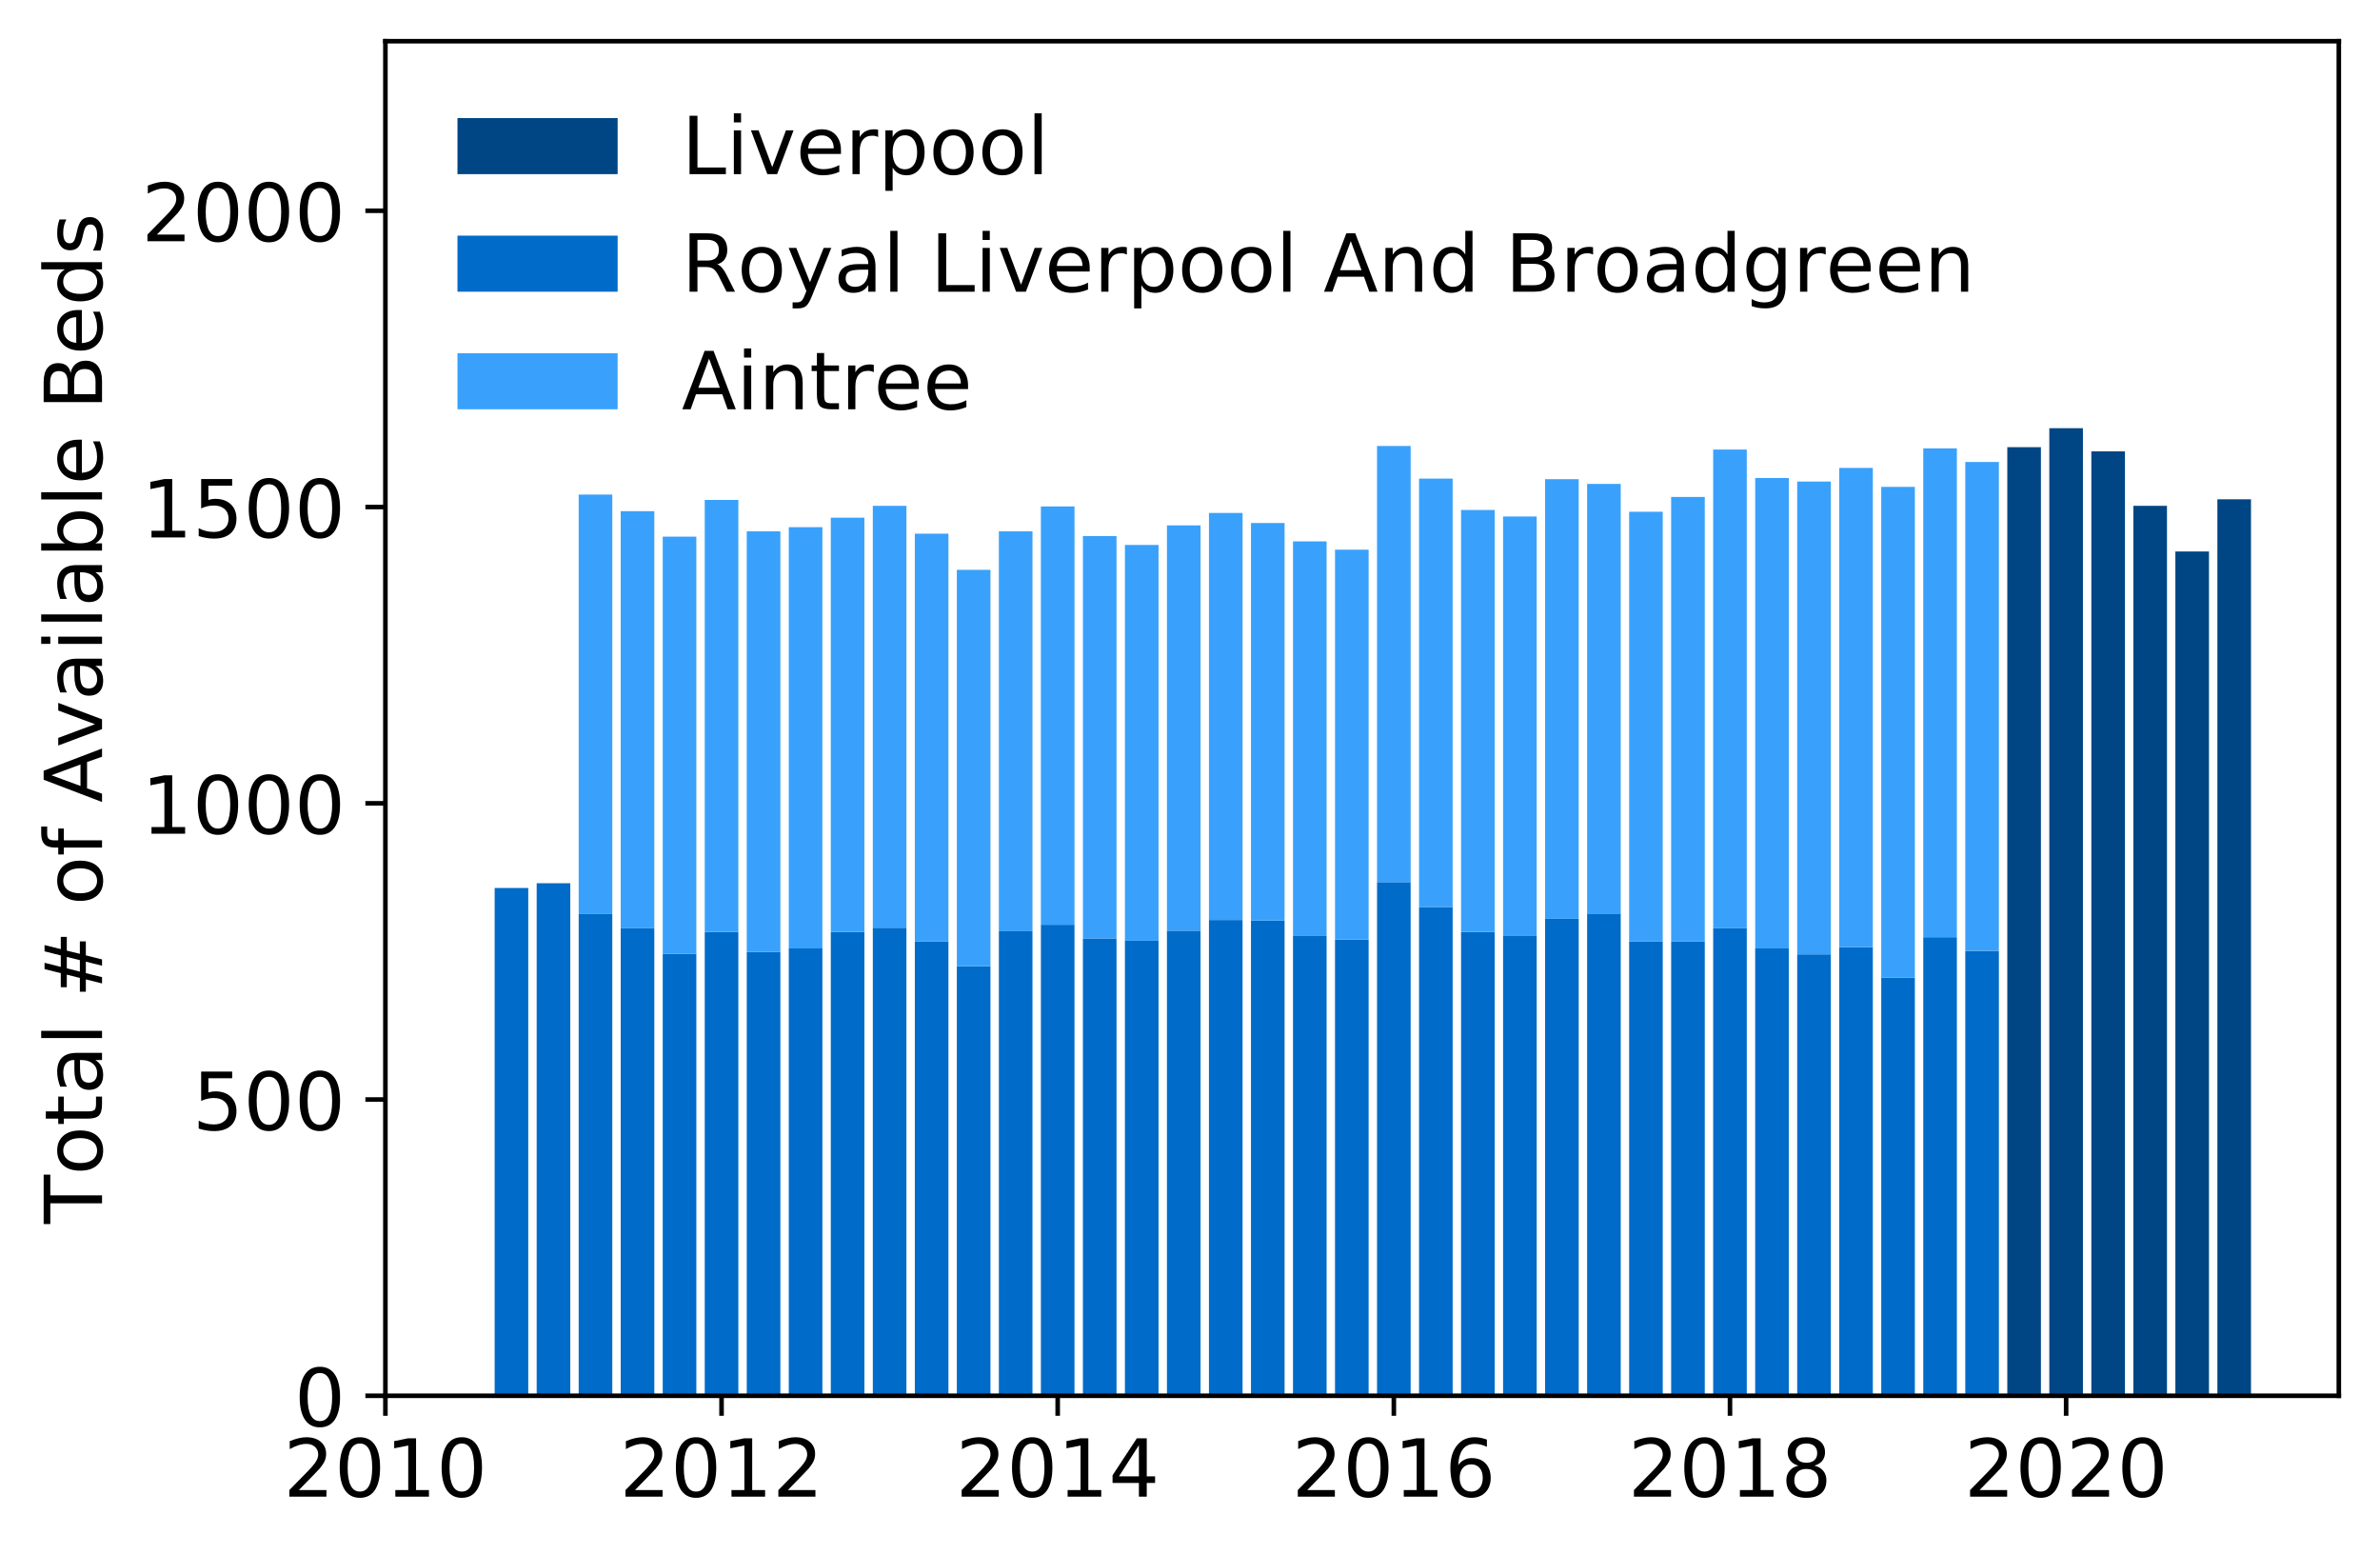<?xml version="1.0" encoding="utf-8" standalone="no"?>
<!DOCTYPE svg PUBLIC "-//W3C//DTD SVG 1.1//EN"
  "http://www.w3.org/Graphics/SVG/1.1/DTD/svg11.dtd">
<!-- Created with matplotlib (https://matplotlib.org/) -->
<svg height="271.709pt" version="1.1" viewBox="0 0 416.089 271.709" width="416.089pt" xmlns="http://www.w3.org/2000/svg" xmlns:xlink="http://www.w3.org/1999/xlink">
 <defs>
  <style type="text/css">
*{stroke-linecap:butt;stroke-linejoin:round;}
  </style>
 </defs>
 <g id="figure_1">
  <g id="patch_1">
   <path d="M -0 271.709 
L 416.089 271.709 
L 416.089 0 
L -0 0 
z
" style="fill:#ffffff;"/>
  </g>
  <g id="axes_1">
   <g id="patch_2">
    <path d="M 67.379 243.96 
L 408.889 243.96 
L 408.889 7.2 
L 67.379 7.2 
z
" style="fill:#ffffff;"/>
   </g>
   <g id="patch_3">
    <path clip-path="url(#pbb007bcb17)" d="M 387.66 243.96 
L 393.536 243.96 
L 393.536 87.273 
L 387.66 87.273 
z
" style="fill:#004684;"/>
   </g>
   <g id="patch_4">
    <path clip-path="url(#pbb007bcb17)" d="M 380.314 243.96 
L 386.191 243.96 
L 386.191 96.386 
L 380.314 96.386 
z
" style="fill:#004684;"/>
   </g>
   <g id="patch_5">
    <path clip-path="url(#pbb007bcb17)" d="M 372.968 243.96 
L 378.845 243.96 
L 378.845 88.412 
L 372.968 88.412 
z
" style="fill:#004684;"/>
   </g>
   <g id="patch_6">
    <path clip-path="url(#pbb007bcb17)" d="M 365.622 243.96 
L 371.499 243.96 
L 371.499 78.885 
L 365.622 78.885 
z
" style="fill:#004684;"/>
   </g>
   <g id="patch_7">
    <path clip-path="url(#pbb007bcb17)" d="M 358.276 243.96 
L 364.153 243.96 
L 364.153 74.846 
L 358.276 74.846 
z
" style="fill:#004684;"/>
   </g>
   <g id="patch_8">
    <path clip-path="url(#pbb007bcb17)" d="M 350.93 243.96 
L 356.807 243.96 
L 356.807 78.16 
L 350.93 78.16 
z
" style="fill:#004684;"/>
   </g>
   <g id="patch_9">
    <path clip-path="url(#pbb007bcb17)" d="M 343.584 243.96 
L 349.461 243.96 
L 349.461 166.186 
L 343.584 166.186 
z
" style="fill:#006bc8;"/>
   </g>
   <g id="patch_10">
    <path clip-path="url(#pbb007bcb17)" d="M 336.239 243.96 
L 342.115 243.96 
L 342.115 163.804 
L 336.239 163.804 
z
" style="fill:#006bc8;"/>
   </g>
   <g id="patch_11">
    <path clip-path="url(#pbb007bcb17)" d="M 328.893 243.96 
L 334.769 243.96 
L 334.769 170.846 
L 328.893 170.846 
z
" style="fill:#006bc8;"/>
   </g>
   <g id="patch_12">
    <path clip-path="url(#pbb007bcb17)" d="M 321.547 243.96 
L 327.424 243.96 
L 327.424 165.565 
L 321.547 165.565 
z
" style="fill:#006bc8;"/>
   </g>
   <g id="patch_13">
    <path clip-path="url(#pbb007bcb17)" d="M 314.201 243.96 
L 320.078 243.96 
L 320.078 166.807 
L 314.201 166.807 
z
" style="fill:#006bc8;"/>
   </g>
   <g id="patch_14">
    <path clip-path="url(#pbb007bcb17)" d="M 306.855 243.96 
L 312.732 243.96 
L 312.732 165.772 
L 306.855 165.772 
z
" style="fill:#006bc8;"/>
   </g>
   <g id="patch_15">
    <path clip-path="url(#pbb007bcb17)" d="M 299.509 243.96 
L 305.386 243.96 
L 305.386 162.251 
L 299.509 162.251 
z
" style="fill:#006bc8;"/>
   </g>
   <g id="patch_16">
    <path clip-path="url(#pbb007bcb17)" d="M 292.163 243.96 
L 298.04 243.96 
L 298.04 164.529 
L 292.163 164.529 
z
" style="fill:#006bc8;"/>
   </g>
   <g id="patch_17">
    <path clip-path="url(#pbb007bcb17)" d="M 284.817 243.96 
L 290.694 243.96 
L 290.694 164.529 
L 284.817 164.529 
z
" style="fill:#006bc8;"/>
   </g>
   <g id="patch_18">
    <path clip-path="url(#pbb007bcb17)" d="M 277.472 243.96 
L 283.348 243.96 
L 283.348 159.662 
L 277.472 159.662 
z
" style="fill:#006bc8;"/>
   </g>
   <g id="patch_19">
    <path clip-path="url(#pbb007bcb17)" d="M 270.126 243.96 
L 276.002 243.96 
L 276.002 160.594 
L 270.126 160.594 
z
" style="fill:#006bc8;"/>
   </g>
   <g id="patch_20">
    <path clip-path="url(#pbb007bcb17)" d="M 262.78 243.96 
L 268.657 243.96 
L 268.657 163.493 
L 262.78 163.493 
z
" style="fill:#006bc8;"/>
   </g>
   <g id="patch_21">
    <path clip-path="url(#pbb007bcb17)" d="M 255.434 243.96 
L 261.311 243.96 
L 261.311 162.872 
L 255.434 162.872 
z
" style="fill:#006bc8;"/>
   </g>
   <g id="patch_22">
    <path clip-path="url(#pbb007bcb17)" d="M 248.088 243.96 
L 253.965 243.96 
L 253.965 158.523 
L 248.088 158.523 
z
" style="fill:#006bc8;"/>
   </g>
   <g id="patch_23">
    <path clip-path="url(#pbb007bcb17)" d="M 240.742 243.96 
L 246.619 243.96 
L 246.619 154.173 
L 240.742 154.173 
z
" style="fill:#006bc8;"/>
   </g>
   <g id="patch_24">
    <path clip-path="url(#pbb007bcb17)" d="M 233.396 243.96 
L 239.273 243.96 
L 239.273 164.218 
L 233.396 164.218 
z
" style="fill:#006bc8;"/>
   </g>
   <g id="patch_25">
    <path clip-path="url(#pbb007bcb17)" d="M 226.05 243.96 
L 231.927 243.96 
L 231.927 163.597 
L 226.05 163.597 
z
" style="fill:#006bc8;"/>
   </g>
   <g id="patch_26">
    <path clip-path="url(#pbb007bcb17)" d="M 218.705 243.96 
L 224.581 243.96 
L 224.581 160.904 
L 218.705 160.904 
z
" style="fill:#006bc8;"/>
   </g>
   <g id="patch_27">
    <path clip-path="url(#pbb007bcb17)" d="M 211.359 243.96 
L 217.235 243.96 
L 217.235 160.801 
L 211.359 160.801 
z
" style="fill:#006bc8;"/>
   </g>
   <g id="patch_28">
    <path clip-path="url(#pbb007bcb17)" d="M 204.013 243.96 
L 209.889 243.96 
L 209.889 162.665 
L 204.013 162.665 
z
" style="fill:#006bc8;"/>
   </g>
   <g id="patch_29">
    <path clip-path="url(#pbb007bcb17)" d="M 196.667 243.96 
L 202.544 243.96 
L 202.544 164.426 
L 196.667 164.426 
z
" style="fill:#006bc8;"/>
   </g>
   <g id="patch_30">
    <path clip-path="url(#pbb007bcb17)" d="M 189.321 243.96 
L 195.198 243.96 
L 195.198 164.011 
L 189.321 164.011 
z
" style="fill:#006bc8;"/>
   </g>
   <g id="patch_31">
    <path clip-path="url(#pbb007bcb17)" d="M 181.975 243.96 
L 187.852 243.96 
L 187.852 161.629 
L 181.975 161.629 
z
" style="fill:#006bc8;"/>
   </g>
   <g id="patch_32">
    <path clip-path="url(#pbb007bcb17)" d="M 174.629 243.96 
L 180.506 243.96 
L 180.506 162.769 
L 174.629 162.769 
z
" style="fill:#006bc8;"/>
   </g>
   <g id="patch_33">
    <path clip-path="url(#pbb007bcb17)" d="M 167.283 243.96 
L 173.16 243.96 
L 173.16 168.879 
L 167.283 168.879 
z
" style="fill:#006bc8;"/>
   </g>
   <g id="patch_34">
    <path clip-path="url(#pbb007bcb17)" d="M 159.937 243.96 
L 165.814 243.96 
L 165.814 164.529 
L 159.937 164.529 
z
" style="fill:#006bc8;"/>
   </g>
   <g id="patch_35">
    <path clip-path="url(#pbb007bcb17)" d="M 152.592 243.96 
L 158.468 243.96 
L 158.468 162.147 
L 152.592 162.147 
z
" style="fill:#006bc8;"/>
   </g>
   <g id="patch_36">
    <path clip-path="url(#pbb007bcb17)" d="M 145.246 243.96 
L 151.122 243.96 
L 151.122 162.872 
L 145.246 162.872 
z
" style="fill:#006bc8;"/>
   </g>
   <g id="patch_37">
    <path clip-path="url(#pbb007bcb17)" d="M 137.9 243.96 
L 143.777 243.96 
L 143.777 165.772 
L 137.9 165.772 
z
" style="fill:#006bc8;"/>
   </g>
   <g id="patch_38">
    <path clip-path="url(#pbb007bcb17)" d="M 130.554 243.96 
L 136.431 243.96 
L 136.431 166.393 
L 130.554 166.393 
z
" style="fill:#006bc8;"/>
   </g>
   <g id="patch_39">
    <path clip-path="url(#pbb007bcb17)" d="M 123.208 243.96 
L 129.085 243.96 
L 129.085 162.872 
L 123.208 162.872 
z
" style="fill:#006bc8;"/>
   </g>
   <g id="patch_40">
    <path clip-path="url(#pbb007bcb17)" d="M 115.862 243.96 
L 121.739 243.96 
L 121.739 166.704 
L 115.862 166.704 
z
" style="fill:#006bc8;"/>
   </g>
   <g id="patch_41">
    <path clip-path="url(#pbb007bcb17)" d="M 108.516 243.96 
L 114.393 243.96 
L 114.393 162.251 
L 108.516 162.251 
z
" style="fill:#006bc8;"/>
   </g>
   <g id="patch_42">
    <path clip-path="url(#pbb007bcb17)" d="M 101.17 243.96 
L 107.047 243.96 
L 107.047 159.765 
L 101.17 159.765 
z
" style="fill:#006bc8;"/>
   </g>
   <g id="patch_43">
    <path clip-path="url(#pbb007bcb17)" d="M 93.825 243.96 
L 99.701 243.96 
L 99.701 154.38 
L 93.825 154.38 
z
" style="fill:#006bc8;"/>
   </g>
   <g id="patch_44">
    <path clip-path="url(#pbb007bcb17)" d="M 86.479 243.96 
L 92.355 243.96 
L 92.355 155.209 
L 86.479 155.209 
z
" style="fill:#006bc8;"/>
   </g>
   <g id="patch_45">
    <path clip-path="url(#pbb007bcb17)" d="M 343.584 166.186 
L 349.461 166.186 
L 349.461 80.749 
L 343.584 80.749 
z
" style="fill:#39a1fc;"/>
   </g>
   <g id="patch_46">
    <path clip-path="url(#pbb007bcb17)" d="M 336.239 163.804 
L 342.115 163.804 
L 342.115 78.367 
L 336.239 78.367 
z
" style="fill:#39a1fc;"/>
   </g>
   <g id="patch_47">
    <path clip-path="url(#pbb007bcb17)" d="M 328.893 170.846 
L 334.769 170.846 
L 334.769 85.098 
L 328.893 85.098 
z
" style="fill:#39a1fc;"/>
   </g>
   <g id="patch_48">
    <path clip-path="url(#pbb007bcb17)" d="M 321.547 165.565 
L 327.424 165.565 
L 327.424 81.784 
L 321.547 81.784 
z
" style="fill:#39a1fc;"/>
   </g>
   <g id="patch_49">
    <path clip-path="url(#pbb007bcb17)" d="M 314.201 166.807 
L 320.078 166.807 
L 320.078 84.166 
L 314.201 84.166 
z
" style="fill:#39a1fc;"/>
   </g>
   <g id="patch_50">
    <path clip-path="url(#pbb007bcb17)" d="M 306.855 165.772 
L 312.732 165.772 
L 312.732 83.545 
L 306.855 83.545 
z
" style="fill:#39a1fc;"/>
   </g>
   <g id="patch_51">
    <path clip-path="url(#pbb007bcb17)" d="M 299.509 162.251 
L 305.386 162.251 
L 305.386 78.574 
L 299.509 78.574 
z
" style="fill:#39a1fc;"/>
   </g>
   <g id="patch_52">
    <path clip-path="url(#pbb007bcb17)" d="M 292.163 164.529 
L 298.04 164.529 
L 298.04 86.859 
L 292.163 86.859 
z
" style="fill:#39a1fc;"/>
   </g>
   <g id="patch_53">
    <path clip-path="url(#pbb007bcb17)" d="M 284.817 164.529 
L 290.694 164.529 
L 290.694 89.448 
L 284.817 89.448 
z
" style="fill:#39a1fc;"/>
   </g>
   <g id="patch_54">
    <path clip-path="url(#pbb007bcb17)" d="M 277.472 159.662 
L 283.348 159.662 
L 283.348 84.58 
L 277.472 84.58 
z
" style="fill:#39a1fc;"/>
   </g>
   <g id="patch_55">
    <path clip-path="url(#pbb007bcb17)" d="M 270.126 160.594 
L 276.002 160.594 
L 276.002 83.752 
L 270.126 83.752 
z
" style="fill:#39a1fc;"/>
   </g>
   <g id="patch_56">
    <path clip-path="url(#pbb007bcb17)" d="M 262.78 163.493 
L 268.657 163.493 
L 268.657 90.276 
L 262.78 90.276 
z
" style="fill:#39a1fc;"/>
   </g>
   <g id="patch_57">
    <path clip-path="url(#pbb007bcb17)" d="M 255.434 162.872 
L 261.311 162.872 
L 261.311 89.137 
L 255.434 89.137 
z
" style="fill:#39a1fc;"/>
   </g>
   <g id="patch_58">
    <path clip-path="url(#pbb007bcb17)" d="M 248.088 158.523 
L 253.965 158.523 
L 253.965 83.648 
L 248.088 83.648 
z
" style="fill:#39a1fc;"/>
   </g>
   <g id="patch_59">
    <path clip-path="url(#pbb007bcb17)" d="M 240.742 154.173 
L 246.619 154.173 
L 246.619 77.953 
L 240.742 77.953 
z
" style="fill:#39a1fc;"/>
   </g>
   <g id="patch_60">
    <path clip-path="url(#pbb007bcb17)" d="M 233.396 164.218 
L 239.273 164.218 
L 239.273 96.076 
L 233.396 96.076 
z
" style="fill:#39a1fc;"/>
   </g>
   <g id="patch_61">
    <path clip-path="url(#pbb007bcb17)" d="M 226.05 163.597 
L 231.927 163.597 
L 231.927 94.626 
L 226.05 94.626 
z
" style="fill:#39a1fc;"/>
   </g>
   <g id="patch_62">
    <path clip-path="url(#pbb007bcb17)" d="M 218.705 160.904 
L 224.581 160.904 
L 224.581 91.415 
L 218.705 91.415 
z
" style="fill:#39a1fc;"/>
   </g>
   <g id="patch_63">
    <path clip-path="url(#pbb007bcb17)" d="M 211.359 160.801 
L 217.235 160.801 
L 217.235 89.655 
L 211.359 89.655 
z
" style="fill:#39a1fc;"/>
   </g>
   <g id="patch_64">
    <path clip-path="url(#pbb007bcb17)" d="M 204.013 162.665 
L 209.889 162.665 
L 209.889 91.83 
L 204.013 91.83 
z
" style="fill:#39a1fc;"/>
   </g>
   <g id="patch_65">
    <path clip-path="url(#pbb007bcb17)" d="M 196.667 164.426 
L 202.544 164.426 
L 202.544 95.247 
L 196.667 95.247 
z
" style="fill:#39a1fc;"/>
   </g>
   <g id="patch_66">
    <path clip-path="url(#pbb007bcb17)" d="M 189.321 164.011 
L 195.198 164.011 
L 195.198 93.694 
L 189.321 93.694 
z
" style="fill:#39a1fc;"/>
   </g>
   <g id="patch_67">
    <path clip-path="url(#pbb007bcb17)" d="M 181.975 161.629 
L 187.852 161.629 
L 187.852 88.516 
L 181.975 88.516 
z
" style="fill:#39a1fc;"/>
   </g>
   <g id="patch_68">
    <path clip-path="url(#pbb007bcb17)" d="M 174.629 162.769 
L 180.506 162.769 
L 180.506 92.865 
L 174.629 92.865 
z
" style="fill:#39a1fc;"/>
   </g>
   <g id="patch_69">
    <path clip-path="url(#pbb007bcb17)" d="M 167.283 168.879 
L 173.16 168.879 
L 173.16 99.597 
L 167.283 99.597 
z
" style="fill:#39a1fc;"/>
   </g>
   <g id="patch_70">
    <path clip-path="url(#pbb007bcb17)" d="M 159.937 164.529 
L 165.814 164.529 
L 165.814 93.279 
L 159.937 93.279 
z
" style="fill:#39a1fc;"/>
   </g>
   <g id="patch_71">
    <path clip-path="url(#pbb007bcb17)" d="M 152.592 162.147 
L 158.468 162.147 
L 158.468 88.412 
L 152.592 88.412 
z
" style="fill:#39a1fc;"/>
   </g>
   <g id="patch_72">
    <path clip-path="url(#pbb007bcb17)" d="M 145.246 162.872 
L 151.122 162.872 
L 151.122 90.483 
L 145.246 90.483 
z
" style="fill:#39a1fc;"/>
   </g>
   <g id="patch_73">
    <path clip-path="url(#pbb007bcb17)" d="M 137.9 165.772 
L 143.777 165.772 
L 143.777 92.14 
L 137.9 92.14 
z
" style="fill:#39a1fc;"/>
   </g>
   <g id="patch_74">
    <path clip-path="url(#pbb007bcb17)" d="M 130.554 166.393 
L 136.431 166.393 
L 136.431 92.865 
L 130.554 92.865 
z
" style="fill:#39a1fc;"/>
   </g>
   <g id="patch_75">
    <path clip-path="url(#pbb007bcb17)" d="M 123.208 162.872 
L 129.085 162.872 
L 129.085 87.377 
L 123.208 87.377 
z
" style="fill:#39a1fc;"/>
   </g>
   <g id="patch_76">
    <path clip-path="url(#pbb007bcb17)" d="M 115.862 166.704 
L 121.739 166.704 
L 121.739 93.797 
L 115.862 93.797 
z
" style="fill:#39a1fc;"/>
   </g>
   <g id="patch_77">
    <path clip-path="url(#pbb007bcb17)" d="M 108.516 162.251 
L 114.393 162.251 
L 114.393 89.344 
L 108.516 89.344 
z
" style="fill:#39a1fc;"/>
   </g>
   <g id="patch_78">
    <path clip-path="url(#pbb007bcb17)" d="M 101.17 159.765 
L 107.047 159.765 
L 107.047 86.444 
L 101.17 86.444 
z
" style="fill:#39a1fc;"/>
   </g>
   <g id="matplotlib.axis_1">
    <g id="xtick_1">
     <g id="line2d_1">
      <defs>
       <path d="M 0 0 
L 0 3.5 
" id="mafaf6ddfb1" style="stroke:#000000;stroke-width:0.8;"/>
      </defs>
      <g>
       <use style="stroke:#000000;stroke-width:0.8;" x="67.379" xlink:href="#mafaf6ddfb1" y="243.96"/>
      </g>
     </g>
     <g id="text_1">
      <!-- 2010 -->
      <defs>
       <path d="M 19.188 8.297 
L 53.609 8.297 
L 53.609 0 
L 7.328 0 
L 7.328 8.297 
Q 12.938 14.109 22.625 23.891 
Q 32.328 33.688 34.812 36.531 
Q 39.547 41.844 41.422 45.531 
Q 43.312 49.219 43.312 52.781 
Q 43.312 58.594 39.234 62.25 
Q 35.156 65.922 28.609 65.922 
Q 23.969 65.922 18.812 64.312 
Q 13.672 62.703 7.812 59.422 
L 7.812 69.391 
Q 13.766 71.781 18.938 73 
Q 24.125 74.219 28.422 74.219 
Q 39.75 74.219 46.484 68.547 
Q 53.219 62.891 53.219 53.422 
Q 53.219 48.922 51.531 44.891 
Q 49.859 40.875 45.406 35.406 
Q 44.188 33.984 37.641 27.219 
Q 31.109 20.453 19.188 8.297 
z
" id="DejaVuSans-50"/>
       <path d="M 31.781 66.406 
Q 24.172 66.406 20.328 58.906 
Q 16.5 51.422 16.5 36.375 
Q 16.5 21.391 20.328 13.891 
Q 24.172 6.391 31.781 6.391 
Q 39.453 6.391 43.281 13.891 
Q 47.125 21.391 47.125 36.375 
Q 47.125 51.422 43.281 58.906 
Q 39.453 66.406 31.781 66.406 
z
M 31.781 74.219 
Q 44.047 74.219 50.516 64.516 
Q 56.984 54.828 56.984 36.375 
Q 56.984 17.969 50.516 8.266 
Q 44.047 -1.422 31.781 -1.422 
Q 19.531 -1.422 13.062 8.266 
Q 6.594 17.969 6.594 36.375 
Q 6.594 54.828 13.062 64.516 
Q 19.531 74.219 31.781 74.219 
z
" id="DejaVuSans-48"/>
       <path d="M 12.406 8.297 
L 28.516 8.297 
L 28.516 63.922 
L 10.984 60.406 
L 10.984 69.391 
L 28.422 72.906 
L 38.281 72.906 
L 38.281 8.297 
L 54.391 8.297 
L 54.391 0 
L 12.406 0 
z
" id="DejaVuSans-49"/>
      </defs>
      <g transform="translate(49.564 261.598)scale(0.14 -0.14)">
       <use xlink:href="#DejaVuSans-50"/>
       <use x="63.623" xlink:href="#DejaVuSans-48"/>
       <use x="127.246" xlink:href="#DejaVuSans-49"/>
       <use x="190.869" xlink:href="#DejaVuSans-48"/>
      </g>
     </g>
    </g>
    <g id="xtick_2">
     <g id="line2d_2">
      <g>
       <use style="stroke:#000000;stroke-width:0.8;" x="126.146" xlink:href="#mafaf6ddfb1" y="243.96"/>
      </g>
     </g>
     <g id="text_2">
      <!-- 2012 -->
      <g transform="translate(108.331 261.598)scale(0.14 -0.14)">
       <use xlink:href="#DejaVuSans-50"/>
       <use x="63.623" xlink:href="#DejaVuSans-48"/>
       <use x="127.246" xlink:href="#DejaVuSans-49"/>
       <use x="190.869" xlink:href="#DejaVuSans-50"/>
      </g>
     </g>
    </g>
    <g id="xtick_3">
     <g id="line2d_3">
      <g>
       <use style="stroke:#000000;stroke-width:0.8;" x="184.913" xlink:href="#mafaf6ddfb1" y="243.96"/>
      </g>
     </g>
     <g id="text_3">
      <!-- 2014 -->
      <defs>
       <path d="M 37.797 64.312 
L 12.891 25.391 
L 37.797 25.391 
z
M 35.203 72.906 
L 47.609 72.906 
L 47.609 25.391 
L 58.016 25.391 
L 58.016 17.188 
L 47.609 17.188 
L 47.609 0 
L 37.797 0 
L 37.797 17.188 
L 4.891 17.188 
L 4.891 26.703 
z
" id="DejaVuSans-52"/>
      </defs>
      <g transform="translate(167.098 261.598)scale(0.14 -0.14)">
       <use xlink:href="#DejaVuSans-50"/>
       <use x="63.623" xlink:href="#DejaVuSans-48"/>
       <use x="127.246" xlink:href="#DejaVuSans-49"/>
       <use x="190.869" xlink:href="#DejaVuSans-52"/>
      </g>
     </g>
    </g>
    <g id="xtick_4">
     <g id="line2d_4">
      <g>
       <use style="stroke:#000000;stroke-width:0.8;" x="243.681" xlink:href="#mafaf6ddfb1" y="243.96"/>
      </g>
     </g>
     <g id="text_4">
      <!-- 2016 -->
      <defs>
       <path d="M 33.016 40.375 
Q 26.375 40.375 22.484 35.828 
Q 18.609 31.297 18.609 23.391 
Q 18.609 15.531 22.484 10.953 
Q 26.375 6.391 33.016 6.391 
Q 39.656 6.391 43.531 10.953 
Q 47.406 15.531 47.406 23.391 
Q 47.406 31.297 43.531 35.828 
Q 39.656 40.375 33.016 40.375 
z
M 52.594 71.297 
L 52.594 62.312 
Q 48.875 64.062 45.094 64.984 
Q 41.312 65.922 37.594 65.922 
Q 27.828 65.922 22.672 59.328 
Q 17.531 52.734 16.797 39.406 
Q 19.672 43.656 24.016 45.922 
Q 28.375 48.188 33.594 48.188 
Q 44.578 48.188 50.953 41.516 
Q 57.328 34.859 57.328 23.391 
Q 57.328 12.156 50.688 5.359 
Q 44.047 -1.422 33.016 -1.422 
Q 20.359 -1.422 13.672 8.266 
Q 6.984 17.969 6.984 36.375 
Q 6.984 53.656 15.188 63.938 
Q 23.391 74.219 37.203 74.219 
Q 40.922 74.219 44.703 73.484 
Q 48.484 72.75 52.594 71.297 
z
" id="DejaVuSans-54"/>
      </defs>
      <g transform="translate(225.866 261.598)scale(0.14 -0.14)">
       <use xlink:href="#DejaVuSans-50"/>
       <use x="63.623" xlink:href="#DejaVuSans-48"/>
       <use x="127.246" xlink:href="#DejaVuSans-49"/>
       <use x="190.869" xlink:href="#DejaVuSans-54"/>
      </g>
     </g>
    </g>
    <g id="xtick_5">
     <g id="line2d_5">
      <g>
       <use style="stroke:#000000;stroke-width:0.8;" x="302.448" xlink:href="#mafaf6ddfb1" y="243.96"/>
      </g>
     </g>
     <g id="text_5">
      <!-- 2018 -->
      <defs>
       <path d="M 31.781 34.625 
Q 24.75 34.625 20.719 30.859 
Q 16.703 27.094 16.703 20.516 
Q 16.703 13.922 20.719 10.156 
Q 24.75 6.391 31.781 6.391 
Q 38.812 6.391 42.859 10.172 
Q 46.922 13.969 46.922 20.516 
Q 46.922 27.094 42.891 30.859 
Q 38.875 34.625 31.781 34.625 
z
M 21.922 38.812 
Q 15.578 40.375 12.031 44.719 
Q 8.5 49.078 8.5 55.328 
Q 8.5 64.062 14.719 69.141 
Q 20.953 74.219 31.781 74.219 
Q 42.672 74.219 48.875 69.141 
Q 55.078 64.062 55.078 55.328 
Q 55.078 49.078 51.531 44.719 
Q 48 40.375 41.703 38.812 
Q 48.828 37.156 52.797 32.312 
Q 56.781 27.484 56.781 20.516 
Q 56.781 9.906 50.312 4.234 
Q 43.844 -1.422 31.781 -1.422 
Q 19.734 -1.422 13.25 4.234 
Q 6.781 9.906 6.781 20.516 
Q 6.781 27.484 10.781 32.312 
Q 14.797 37.156 21.922 38.812 
z
M 18.312 54.391 
Q 18.312 48.734 21.844 45.562 
Q 25.391 42.391 31.781 42.391 
Q 38.141 42.391 41.719 45.562 
Q 45.312 48.734 45.312 54.391 
Q 45.312 60.062 41.719 63.234 
Q 38.141 66.406 31.781 66.406 
Q 25.391 66.406 21.844 63.234 
Q 18.312 60.062 18.312 54.391 
z
" id="DejaVuSans-56"/>
      </defs>
      <g transform="translate(284.633 261.598)scale(0.14 -0.14)">
       <use xlink:href="#DejaVuSans-50"/>
       <use x="63.623" xlink:href="#DejaVuSans-48"/>
       <use x="127.246" xlink:href="#DejaVuSans-49"/>
       <use x="190.869" xlink:href="#DejaVuSans-56"/>
      </g>
     </g>
    </g>
    <g id="xtick_6">
     <g id="line2d_6">
      <g>
       <use style="stroke:#000000;stroke-width:0.8;" x="361.215" xlink:href="#mafaf6ddfb1" y="243.96"/>
      </g>
     </g>
     <g id="text_6">
      <!-- 2020 -->
      <g transform="translate(343.4 261.598)scale(0.14 -0.14)">
       <use xlink:href="#DejaVuSans-50"/>
       <use x="63.623" xlink:href="#DejaVuSans-48"/>
       <use x="127.246" xlink:href="#DejaVuSans-50"/>
       <use x="190.869" xlink:href="#DejaVuSans-48"/>
      </g>
     </g>
    </g>
   </g>
   <g id="matplotlib.axis_2">
    <g id="ytick_1">
     <g id="line2d_7">
      <defs>
       <path d="M 0 0 
L -3.5 0 
" id="mf021ac567e" style="stroke:#000000;stroke-width:0.8;"/>
      </defs>
      <g>
       <use style="stroke:#000000;stroke-width:0.8;" x="67.379" xlink:href="#mf021ac567e" y="243.96"/>
      </g>
     </g>
     <g id="text_7">
      <!-- 0 -->
      <g transform="translate(51.472 249.279)scale(0.14 -0.14)">
       <use xlink:href="#DejaVuSans-48"/>
      </g>
     </g>
    </g>
    <g id="ytick_2">
     <g id="line2d_8">
      <g>
       <use style="stroke:#000000;stroke-width:0.8;" x="67.379" xlink:href="#mf021ac567e" y="192.18"/>
      </g>
     </g>
     <g id="text_8">
      <!-- 500 -->
      <defs>
       <path d="M 10.797 72.906 
L 49.516 72.906 
L 49.516 64.594 
L 19.828 64.594 
L 19.828 46.734 
Q 21.969 47.469 24.109 47.828 
Q 26.266 48.188 28.422 48.188 
Q 40.625 48.188 47.75 41.5 
Q 54.891 34.812 54.891 23.391 
Q 54.891 11.625 47.562 5.094 
Q 40.234 -1.422 26.906 -1.422 
Q 22.312 -1.422 17.547 -0.641 
Q 12.797 0.141 7.719 1.703 
L 7.719 11.625 
Q 12.109 9.234 16.797 8.062 
Q 21.484 6.891 26.703 6.891 
Q 35.156 6.891 40.078 11.328 
Q 45.016 15.766 45.016 23.391 
Q 45.016 31 40.078 35.438 
Q 35.156 39.891 26.703 39.891 
Q 22.75 39.891 18.812 39.016 
Q 14.891 38.141 10.797 36.281 
z
" id="DejaVuSans-53"/>
      </defs>
      <g transform="translate(33.657 197.499)scale(0.14 -0.14)">
       <use xlink:href="#DejaVuSans-53"/>
       <use x="63.623" xlink:href="#DejaVuSans-48"/>
       <use x="127.246" xlink:href="#DejaVuSans-48"/>
      </g>
     </g>
    </g>
    <g id="ytick_3">
     <g id="line2d_9">
      <g>
       <use style="stroke:#000000;stroke-width:0.8;" x="67.379" xlink:href="#mf021ac567e" y="140.4"/>
      </g>
     </g>
     <g id="text_9">
      <!-- 1000 -->
      <g transform="translate(24.749 145.718)scale(0.14 -0.14)">
       <use xlink:href="#DejaVuSans-49"/>
       <use x="63.623" xlink:href="#DejaVuSans-48"/>
       <use x="127.246" xlink:href="#DejaVuSans-48"/>
       <use x="190.869" xlink:href="#DejaVuSans-48"/>
      </g>
     </g>
    </g>
    <g id="ytick_4">
     <g id="line2d_10">
      <g>
       <use style="stroke:#000000;stroke-width:0.8;" x="67.379" xlink:href="#mf021ac567e" y="88.619"/>
      </g>
     </g>
     <g id="text_10">
      <!-- 1500 -->
      <g transform="translate(24.749 93.938)scale(0.14 -0.14)">
       <use xlink:href="#DejaVuSans-49"/>
       <use x="63.623" xlink:href="#DejaVuSans-53"/>
       <use x="127.246" xlink:href="#DejaVuSans-48"/>
       <use x="190.869" xlink:href="#DejaVuSans-48"/>
      </g>
     </g>
    </g>
    <g id="ytick_5">
     <g id="line2d_11">
      <g>
       <use style="stroke:#000000;stroke-width:0.8;" x="67.379" xlink:href="#mf021ac567e" y="36.839"/>
      </g>
     </g>
     <g id="text_11">
      <!-- 2000 -->
      <g transform="translate(24.749 42.158)scale(0.14 -0.14)">
       <use xlink:href="#DejaVuSans-50"/>
       <use x="63.623" xlink:href="#DejaVuSans-48"/>
       <use x="127.246" xlink:href="#DejaVuSans-48"/>
       <use x="190.869" xlink:href="#DejaVuSans-48"/>
      </g>
     </g>
    </g>
    <g id="text_12">
     <!-- Total # of Available Beds -->
     <defs>
      <path d="M -0.297 72.906 
L 61.375 72.906 
L 61.375 64.594 
L 35.5 64.594 
L 35.5 0 
L 25.594 0 
L 25.594 64.594 
L -0.297 64.594 
z
" id="DejaVuSans-84"/>
      <path d="M 30.609 48.391 
Q 23.391 48.391 19.188 42.75 
Q 14.984 37.109 14.984 27.297 
Q 14.984 17.484 19.156 11.844 
Q 23.344 6.203 30.609 6.203 
Q 37.797 6.203 41.984 11.859 
Q 46.188 17.531 46.188 27.297 
Q 46.188 37.016 41.984 42.703 
Q 37.797 48.391 30.609 48.391 
z
M 30.609 56 
Q 42.328 56 49.016 48.375 
Q 55.719 40.766 55.719 27.297 
Q 55.719 13.875 49.016 6.219 
Q 42.328 -1.422 30.609 -1.422 
Q 18.844 -1.422 12.172 6.219 
Q 5.516 13.875 5.516 27.297 
Q 5.516 40.766 12.172 48.375 
Q 18.844 56 30.609 56 
z
" id="DejaVuSans-111"/>
      <path d="M 18.312 70.219 
L 18.312 54.688 
L 36.812 54.688 
L 36.812 47.703 
L 18.312 47.703 
L 18.312 18.016 
Q 18.312 11.328 20.141 9.422 
Q 21.969 7.516 27.594 7.516 
L 36.812 7.516 
L 36.812 0 
L 27.594 0 
Q 17.188 0 13.234 3.875 
Q 9.281 7.766 9.281 18.016 
L 9.281 47.703 
L 2.688 47.703 
L 2.688 54.688 
L 9.281 54.688 
L 9.281 70.219 
z
" id="DejaVuSans-116"/>
      <path d="M 34.281 27.484 
Q 23.391 27.484 19.188 25 
Q 14.984 22.516 14.984 16.5 
Q 14.984 11.719 18.141 8.906 
Q 21.297 6.109 26.703 6.109 
Q 34.188 6.109 38.703 11.406 
Q 43.219 16.703 43.219 25.484 
L 43.219 27.484 
z
M 52.203 31.203 
L 52.203 0 
L 43.219 0 
L 43.219 8.297 
Q 40.141 3.328 35.547 0.953 
Q 30.953 -1.422 24.312 -1.422 
Q 15.922 -1.422 10.953 3.297 
Q 6 8.016 6 15.922 
Q 6 25.141 12.172 29.828 
Q 18.359 34.516 30.609 34.516 
L 43.219 34.516 
L 43.219 35.406 
Q 43.219 41.609 39.141 45 
Q 35.062 48.391 27.688 48.391 
Q 23 48.391 18.547 47.266 
Q 14.109 46.141 10.016 43.891 
L 10.016 52.203 
Q 14.938 54.109 19.578 55.047 
Q 24.219 56 28.609 56 
Q 40.484 56 46.344 49.844 
Q 52.203 43.703 52.203 31.203 
z
" id="DejaVuSans-97"/>
      <path d="M 9.422 75.984 
L 18.406 75.984 
L 18.406 0 
L 9.422 0 
z
" id="DejaVuSans-108"/>
      <path id="DejaVuSans-32"/>
      <path d="M 51.125 44 
L 36.922 44 
L 32.812 27.688 
L 47.125 27.688 
z
M 43.797 71.781 
L 38.719 51.516 
L 52.984 51.516 
L 58.109 71.781 
L 65.922 71.781 
L 60.891 51.516 
L 76.125 51.516 
L 76.125 44 
L 58.984 44 
L 54.984 27.688 
L 70.516 27.688 
L 70.516 20.219 
L 53.078 20.219 
L 48 0 
L 40.188 0 
L 45.219 20.219 
L 30.906 20.219 
L 25.875 0 
L 18.016 0 
L 23.094 20.219 
L 7.719 20.219 
L 7.719 27.688 
L 24.906 27.688 
L 29 44 
L 13.281 44 
L 13.281 51.516 
L 30.906 51.516 
L 35.891 71.781 
z
" id="DejaVuSans-35"/>
      <path d="M 37.109 75.984 
L 37.109 68.5 
L 28.516 68.5 
Q 23.688 68.5 21.797 66.547 
Q 19.922 64.594 19.922 59.516 
L 19.922 54.688 
L 34.719 54.688 
L 34.719 47.703 
L 19.922 47.703 
L 19.922 0 
L 10.891 0 
L 10.891 47.703 
L 2.297 47.703 
L 2.297 54.688 
L 10.891 54.688 
L 10.891 58.5 
Q 10.891 67.625 15.141 71.797 
Q 19.391 75.984 28.609 75.984 
z
" id="DejaVuSans-102"/>
      <path d="M 34.188 63.188 
L 20.797 26.906 
L 47.609 26.906 
z
M 28.609 72.906 
L 39.797 72.906 
L 67.578 0 
L 57.328 0 
L 50.688 18.703 
L 17.828 18.703 
L 11.188 0 
L 0.781 0 
z
" id="DejaVuSans-65"/>
      <path d="M 2.984 54.688 
L 12.5 54.688 
L 29.594 8.797 
L 46.688 54.688 
L 56.203 54.688 
L 35.688 0 
L 23.484 0 
z
" id="DejaVuSans-118"/>
      <path d="M 9.422 54.688 
L 18.406 54.688 
L 18.406 0 
L 9.422 0 
z
M 9.422 75.984 
L 18.406 75.984 
L 18.406 64.594 
L 9.422 64.594 
z
" id="DejaVuSans-105"/>
      <path d="M 48.688 27.297 
Q 48.688 37.203 44.609 42.844 
Q 40.531 48.484 33.406 48.484 
Q 26.266 48.484 22.188 42.844 
Q 18.109 37.203 18.109 27.297 
Q 18.109 17.391 22.188 11.75 
Q 26.266 6.109 33.406 6.109 
Q 40.531 6.109 44.609 11.75 
Q 48.688 17.391 48.688 27.297 
z
M 18.109 46.391 
Q 20.953 51.266 25.266 53.625 
Q 29.594 56 35.594 56 
Q 45.562 56 51.781 48.094 
Q 58.016 40.188 58.016 27.297 
Q 58.016 14.406 51.781 6.484 
Q 45.562 -1.422 35.594 -1.422 
Q 29.594 -1.422 25.266 0.953 
Q 20.953 3.328 18.109 8.203 
L 18.109 0 
L 9.078 0 
L 9.078 75.984 
L 18.109 75.984 
z
" id="DejaVuSans-98"/>
      <path d="M 56.203 29.594 
L 56.203 25.203 
L 14.891 25.203 
Q 15.484 15.922 20.484 11.062 
Q 25.484 6.203 34.422 6.203 
Q 39.594 6.203 44.453 7.469 
Q 49.312 8.734 54.109 11.281 
L 54.109 2.781 
Q 49.266 0.734 44.188 -0.344 
Q 39.109 -1.422 33.891 -1.422 
Q 20.797 -1.422 13.156 6.188 
Q 5.516 13.812 5.516 26.812 
Q 5.516 40.234 12.766 48.109 
Q 20.016 56 32.328 56 
Q 43.359 56 49.781 48.891 
Q 56.203 41.797 56.203 29.594 
z
M 47.219 32.234 
Q 47.125 39.594 43.094 43.984 
Q 39.062 48.391 32.422 48.391 
Q 24.906 48.391 20.391 44.141 
Q 15.875 39.891 15.188 32.172 
z
" id="DejaVuSans-101"/>
      <path d="M 19.672 34.812 
L 19.672 8.109 
L 35.5 8.109 
Q 43.453 8.109 47.281 11.406 
Q 51.125 14.703 51.125 21.484 
Q 51.125 28.328 47.281 31.562 
Q 43.453 34.812 35.5 34.812 
z
M 19.672 64.797 
L 19.672 42.828 
L 34.281 42.828 
Q 41.5 42.828 45.031 45.531 
Q 48.578 48.25 48.578 53.812 
Q 48.578 59.328 45.031 62.062 
Q 41.5 64.797 34.281 64.797 
z
M 9.812 72.906 
L 35.016 72.906 
Q 46.297 72.906 52.391 68.219 
Q 58.5 63.531 58.5 54.891 
Q 58.5 48.188 55.375 44.234 
Q 52.25 40.281 46.188 39.312 
Q 53.469 37.75 57.5 32.781 
Q 61.531 27.828 61.531 20.406 
Q 61.531 10.641 54.891 5.312 
Q 48.25 0 35.984 0 
L 9.812 0 
z
" id="DejaVuSans-66"/>
      <path d="M 45.406 46.391 
L 45.406 75.984 
L 54.391 75.984 
L 54.391 0 
L 45.406 0 
L 45.406 8.203 
Q 42.578 3.328 38.25 0.953 
Q 33.938 -1.422 27.875 -1.422 
Q 17.969 -1.422 11.734 6.484 
Q 5.516 14.406 5.516 27.297 
Q 5.516 40.188 11.734 48.094 
Q 17.969 56 27.875 56 
Q 33.938 56 38.25 53.625 
Q 42.578 51.266 45.406 46.391 
z
M 14.797 27.297 
Q 14.797 17.391 18.875 11.75 
Q 22.953 6.109 30.078 6.109 
Q 37.203 6.109 41.297 11.75 
Q 45.406 17.391 45.406 27.297 
Q 45.406 37.203 41.297 42.844 
Q 37.203 48.484 30.078 48.484 
Q 22.953 48.484 18.875 42.844 
Q 14.797 37.203 14.797 27.297 
z
" id="DejaVuSans-100"/>
      <path d="M 44.281 53.078 
L 44.281 44.578 
Q 40.484 46.531 36.375 47.5 
Q 32.281 48.484 27.875 48.484 
Q 21.188 48.484 17.844 46.438 
Q 14.5 44.391 14.5 40.281 
Q 14.5 37.156 16.891 35.375 
Q 19.281 33.594 26.516 31.984 
L 29.594 31.297 
Q 39.156 29.25 43.188 25.516 
Q 47.219 21.781 47.219 15.094 
Q 47.219 7.469 41.188 3.016 
Q 35.156 -1.422 24.609 -1.422 
Q 20.219 -1.422 15.453 -0.562 
Q 10.688 0.297 5.422 2 
L 5.422 11.281 
Q 10.406 8.688 15.234 7.391 
Q 20.062 6.109 24.812 6.109 
Q 31.156 6.109 34.562 8.281 
Q 37.984 10.453 37.984 14.406 
Q 37.984 18.062 35.516 20.016 
Q 33.062 21.969 24.703 23.781 
L 21.578 24.516 
Q 13.234 26.266 9.516 29.906 
Q 5.812 33.547 5.812 39.891 
Q 5.812 47.609 11.281 51.797 
Q 16.75 56 26.812 56 
Q 31.781 56 36.172 55.266 
Q 40.578 54.547 44.281 53.078 
z
" id="DejaVuSans-115"/>
     </defs>
     <g transform="translate(17.838 213.901)rotate(-90)scale(0.14 -0.14)">
      <use xlink:href="#DejaVuSans-84"/>
      <use x="60.818" xlink:href="#DejaVuSans-111"/>
      <use x="122" xlink:href="#DejaVuSans-116"/>
      <use x="161.209" xlink:href="#DejaVuSans-97"/>
      <use x="222.488" xlink:href="#DejaVuSans-108"/>
      <use x="250.271" xlink:href="#DejaVuSans-32"/>
      <use x="282.059" xlink:href="#DejaVuSans-35"/>
      <use x="365.848" xlink:href="#DejaVuSans-32"/>
      <use x="397.635" xlink:href="#DejaVuSans-111"/>
      <use x="458.816" xlink:href="#DejaVuSans-102"/>
      <use x="494.021" xlink:href="#DejaVuSans-32"/>
      <use x="525.809" xlink:href="#DejaVuSans-65"/>
      <use x="594.139" xlink:href="#DejaVuSans-118"/>
      <use x="653.318" xlink:href="#DejaVuSans-97"/>
      <use x="714.598" xlink:href="#DejaVuSans-105"/>
      <use x="742.381" xlink:href="#DejaVuSans-108"/>
      <use x="770.164" xlink:href="#DejaVuSans-97"/>
      <use x="831.443" xlink:href="#DejaVuSans-98"/>
      <use x="894.92" xlink:href="#DejaVuSans-108"/>
      <use x="922.703" xlink:href="#DejaVuSans-101"/>
      <use x="984.227" xlink:href="#DejaVuSans-32"/>
      <use x="1016.014" xlink:href="#DejaVuSans-66"/>
      <use x="1084.617" xlink:href="#DejaVuSans-101"/>
      <use x="1146.141" xlink:href="#DejaVuSans-100"/>
      <use x="1209.617" xlink:href="#DejaVuSans-115"/>
     </g>
    </g>
   </g>
   <g id="patch_79">
    <path d="M 67.379 243.96 
L 67.379 7.2 
" style="fill:none;stroke:#000000;stroke-linecap:square;stroke-linejoin:miter;stroke-width:0.8;"/>
   </g>
   <g id="patch_80">
    <path d="M 408.889 243.96 
L 408.889 7.2 
" style="fill:none;stroke:#000000;stroke-linecap:square;stroke-linejoin:miter;stroke-width:0.8;"/>
   </g>
   <g id="patch_81">
    <path d="M 67.379 243.96 
L 408.889 243.96 
" style="fill:none;stroke:#000000;stroke-linecap:square;stroke-linejoin:miter;stroke-width:0.8;"/>
   </g>
   <g id="patch_82">
    <path d="M 67.379 7.2 
L 408.889 7.2 
" style="fill:none;stroke:#000000;stroke-linecap:square;stroke-linejoin:miter;stroke-width:0.8;"/>
   </g>
   <g id="legend_1">
    <g id="patch_83">
     <path d="M 79.979 30.438 
L 107.979 30.438 
L 107.979 20.638 
L 79.979 20.638 
z
" style="fill:#004684;"/>
    </g>
    <g id="text_13">
     <!-- Liverpool -->
     <defs>
      <path d="M 9.812 72.906 
L 19.672 72.906 
L 19.672 8.297 
L 55.172 8.297 
L 55.172 0 
L 9.812 0 
z
" id="DejaVuSans-76"/>
      <path d="M 41.109 46.297 
Q 39.594 47.172 37.812 47.578 
Q 36.031 48 33.891 48 
Q 26.266 48 22.188 43.047 
Q 18.109 38.094 18.109 28.812 
L 18.109 0 
L 9.078 0 
L 9.078 54.688 
L 18.109 54.688 
L 18.109 46.188 
Q 20.953 51.172 25.484 53.578 
Q 30.031 56 36.531 56 
Q 37.453 56 38.578 55.875 
Q 39.703 55.766 41.062 55.516 
z
" id="DejaVuSans-114"/>
      <path d="M 18.109 8.203 
L 18.109 -20.797 
L 9.078 -20.797 
L 9.078 54.688 
L 18.109 54.688 
L 18.109 46.391 
Q 20.953 51.266 25.266 53.625 
Q 29.594 56 35.594 56 
Q 45.562 56 51.781 48.094 
Q 58.016 40.188 58.016 27.297 
Q 58.016 14.406 51.781 6.484 
Q 45.562 -1.422 35.594 -1.422 
Q 29.594 -1.422 25.266 0.953 
Q 20.953 3.328 18.109 8.203 
z
M 48.688 27.297 
Q 48.688 37.203 44.609 42.844 
Q 40.531 48.484 33.406 48.484 
Q 26.266 48.484 22.188 42.844 
Q 18.109 37.203 18.109 27.297 
Q 18.109 17.391 22.188 11.75 
Q 26.266 6.109 33.406 6.109 
Q 40.531 6.109 44.609 11.75 
Q 48.688 17.391 48.688 27.297 
z
" id="DejaVuSans-112"/>
     </defs>
     <g transform="translate(119.179 30.438)scale(0.14 -0.14)">
      <use xlink:href="#DejaVuSans-76"/>
      <use x="55.713" xlink:href="#DejaVuSans-105"/>
      <use x="83.496" xlink:href="#DejaVuSans-118"/>
      <use x="142.676" xlink:href="#DejaVuSans-101"/>
      <use x="204.199" xlink:href="#DejaVuSans-114"/>
      <use x="245.312" xlink:href="#DejaVuSans-112"/>
      <use x="308.789" xlink:href="#DejaVuSans-111"/>
      <use x="369.971" xlink:href="#DejaVuSans-111"/>
      <use x="431.152" xlink:href="#DejaVuSans-108"/>
     </g>
    </g>
    <g id="patch_84">
     <path d="M 79.979 50.987 
L 107.979 50.987 
L 107.979 41.187 
L 79.979 41.187 
z
" style="fill:#006bc8;"/>
    </g>
    <g id="text_14">
     <!-- Royal Liverpool And Broadgreen -->
     <defs>
      <path d="M 44.391 34.188 
Q 47.562 33.109 50.562 29.594 
Q 53.562 26.078 56.594 19.922 
L 66.609 0 
L 56 0 
L 46.688 18.703 
Q 43.062 26.031 39.672 28.422 
Q 36.281 30.812 30.422 30.812 
L 19.672 30.812 
L 19.672 0 
L 9.812 0 
L 9.812 72.906 
L 32.078 72.906 
Q 44.578 72.906 50.734 67.672 
Q 56.891 62.453 56.891 51.906 
Q 56.891 45.016 53.688 40.469 
Q 50.484 35.938 44.391 34.188 
z
M 19.672 64.797 
L 19.672 38.922 
L 32.078 38.922 
Q 39.203 38.922 42.844 42.219 
Q 46.484 45.516 46.484 51.906 
Q 46.484 58.297 42.844 61.547 
Q 39.203 64.797 32.078 64.797 
z
" id="DejaVuSans-82"/>
      <path d="M 32.172 -5.078 
Q 28.375 -14.844 24.75 -17.812 
Q 21.141 -20.797 15.094 -20.797 
L 7.906 -20.797 
L 7.906 -13.281 
L 13.188 -13.281 
Q 16.891 -13.281 18.938 -11.516 
Q 21 -9.766 23.484 -3.219 
L 25.094 0.875 
L 2.984 54.688 
L 12.5 54.688 
L 29.594 11.922 
L 46.688 54.688 
L 56.203 54.688 
z
" id="DejaVuSans-121"/>
      <path d="M 54.891 33.016 
L 54.891 0 
L 45.906 0 
L 45.906 32.719 
Q 45.906 40.484 42.875 44.328 
Q 39.844 48.188 33.797 48.188 
Q 26.516 48.188 22.312 43.547 
Q 18.109 38.922 18.109 30.906 
L 18.109 0 
L 9.078 0 
L 9.078 54.688 
L 18.109 54.688 
L 18.109 46.188 
Q 21.344 51.125 25.703 53.562 
Q 30.078 56 35.797 56 
Q 45.219 56 50.047 50.172 
Q 54.891 44.344 54.891 33.016 
z
" id="DejaVuSans-110"/>
      <path d="M 45.406 27.984 
Q 45.406 37.75 41.375 43.109 
Q 37.359 48.484 30.078 48.484 
Q 22.859 48.484 18.828 43.109 
Q 14.797 37.75 14.797 27.984 
Q 14.797 18.266 18.828 12.891 
Q 22.859 7.516 30.078 7.516 
Q 37.359 7.516 41.375 12.891 
Q 45.406 18.266 45.406 27.984 
z
M 54.391 6.781 
Q 54.391 -7.172 48.188 -13.984 
Q 42 -20.797 29.203 -20.797 
Q 24.469 -20.797 20.266 -20.094 
Q 16.062 -19.391 12.109 -17.922 
L 12.109 -9.188 
Q 16.062 -11.328 19.922 -12.344 
Q 23.781 -13.375 27.781 -13.375 
Q 36.625 -13.375 41.016 -8.766 
Q 45.406 -4.156 45.406 5.172 
L 45.406 9.625 
Q 42.625 4.781 38.281 2.391 
Q 33.938 0 27.875 0 
Q 17.828 0 11.672 7.656 
Q 5.516 15.328 5.516 27.984 
Q 5.516 40.672 11.672 48.328 
Q 17.828 56 27.875 56 
Q 33.938 56 38.281 53.609 
Q 42.625 51.219 45.406 46.391 
L 45.406 54.688 
L 54.391 54.688 
z
" id="DejaVuSans-103"/>
     </defs>
     <g transform="translate(119.179 50.987)scale(0.14 -0.14)">
      <use xlink:href="#DejaVuSans-82"/>
      <use x="69.42" xlink:href="#DejaVuSans-111"/>
      <use x="130.602" xlink:href="#DejaVuSans-121"/>
      <use x="189.781" xlink:href="#DejaVuSans-97"/>
      <use x="251.061" xlink:href="#DejaVuSans-108"/>
      <use x="278.844" xlink:href="#DejaVuSans-32"/>
      <use x="310.631" xlink:href="#DejaVuSans-76"/>
      <use x="366.344" xlink:href="#DejaVuSans-105"/>
      <use x="394.127" xlink:href="#DejaVuSans-118"/>
      <use x="453.307" xlink:href="#DejaVuSans-101"/>
      <use x="514.83" xlink:href="#DejaVuSans-114"/>
      <use x="555.943" xlink:href="#DejaVuSans-112"/>
      <use x="619.42" xlink:href="#DejaVuSans-111"/>
      <use x="680.602" xlink:href="#DejaVuSans-111"/>
      <use x="741.783" xlink:href="#DejaVuSans-108"/>
      <use x="769.566" xlink:href="#DejaVuSans-32"/>
      <use x="801.354" xlink:href="#DejaVuSans-65"/>
      <use x="869.762" xlink:href="#DejaVuSans-110"/>
      <use x="933.141" xlink:href="#DejaVuSans-100"/>
      <use x="996.617" xlink:href="#DejaVuSans-32"/>
      <use x="1028.404" xlink:href="#DejaVuSans-66"/>
      <use x="1097.008" xlink:href="#DejaVuSans-114"/>
      <use x="1138.09" xlink:href="#DejaVuSans-111"/>
      <use x="1199.271" xlink:href="#DejaVuSans-97"/>
      <use x="1260.551" xlink:href="#DejaVuSans-100"/>
      <use x="1324.027" xlink:href="#DejaVuSans-103"/>
      <use x="1387.504" xlink:href="#DejaVuSans-114"/>
      <use x="1428.586" xlink:href="#DejaVuSans-101"/>
      <use x="1490.109" xlink:href="#DejaVuSans-101"/>
      <use x="1551.633" xlink:href="#DejaVuSans-110"/>
     </g>
    </g>
    <g id="patch_85">
     <path d="M 79.979 71.537 
L 107.979 71.537 
L 107.979 61.737 
L 79.979 61.737 
z
" style="fill:#39a1fc;"/>
    </g>
    <g id="text_15">
     <!-- Aintree -->
     <g transform="translate(119.179 71.537)scale(0.14 -0.14)">
      <use xlink:href="#DejaVuSans-65"/>
      <use x="68.408" xlink:href="#DejaVuSans-105"/>
      <use x="96.191" xlink:href="#DejaVuSans-110"/>
      <use x="159.57" xlink:href="#DejaVuSans-116"/>
      <use x="198.779" xlink:href="#DejaVuSans-114"/>
      <use x="239.861" xlink:href="#DejaVuSans-101"/>
      <use x="301.385" xlink:href="#DejaVuSans-101"/>
     </g>
    </g>
   </g>
  </g>
 </g>
 <defs>
  <clipPath id="pbb007bcb17">
   <rect height="236.76" width="341.51" x="67.379" y="7.2"/>
  </clipPath>
 </defs>
</svg>
